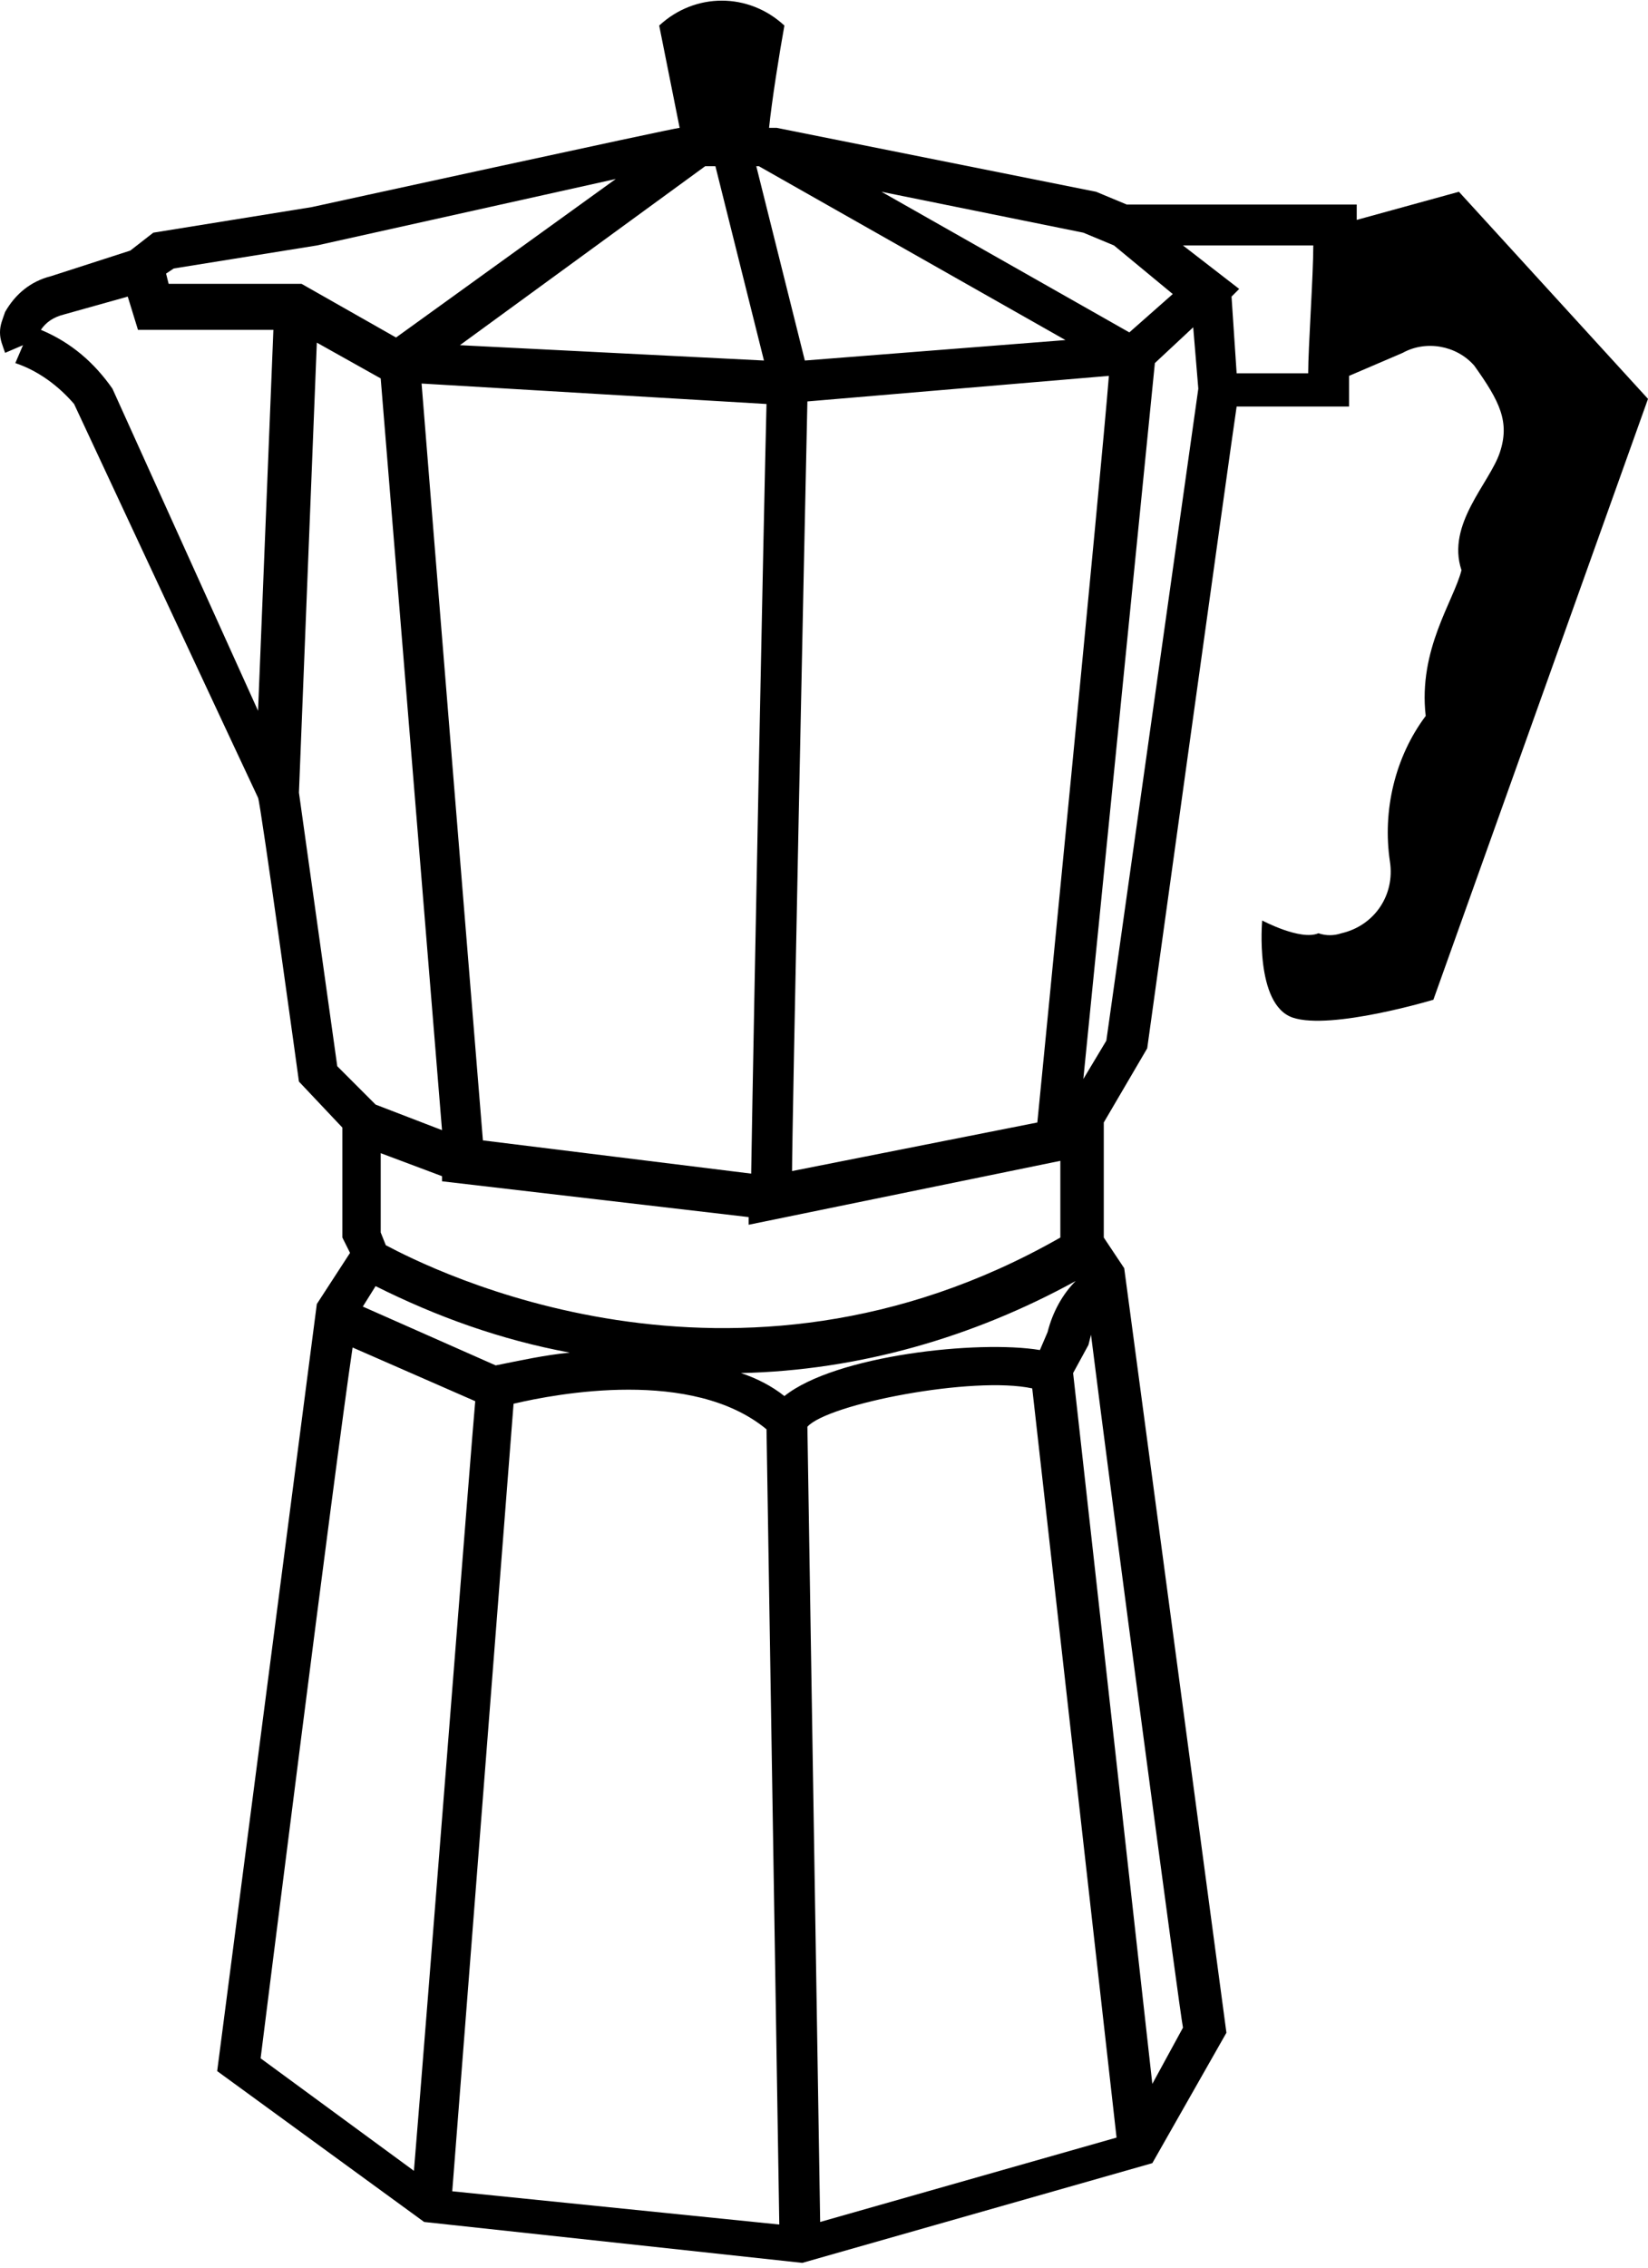 <?xml version="1.0" encoding="utf-8"?>
<!-- Generator: Adobe Illustrator 21.0.2, SVG Export Plug-In . SVG Version: 6.00 Build 0)  -->
<svg version="1.1" id="Layer_1" xmlns="http://www.w3.org/2000/svg" xmlns:xlink="http://www.w3.org/1999/xlink" x="0px" y="0px"
	 viewBox="0 0 64.5 88.7" style="enable-background:new 0 0 64.5 88.7;" xml:space="preserve">
<title>Asset 18</title>
<g id="Layer_2">
	<g id="Í_ã_1">
		<path d="M57.1,7.5l-4,1.1V8h-9l-1.2-0.5L30.4,5h-0.3c0.1-1,0.4-2.9,0.6-4c-1.4-1.3-3.5-1.3-4.9,0l0.8,4l0,0
			c-0.2,0-14.4,3.1-14.4,3.1L6,9.1L5.1,9.8l-3.1,1c-0.8,0.2-1.4,0.7-1.8,1.4C0.1,12.5,0,12.7,0,13c0,0.3,0.1,0.5,0.2,0.8l0.7-0.3
			l-0.3,0.7c0.9,0.3,1.7,0.9,2.3,1.6c0,0,7.1,15.2,7.2,15.4s1.6,11.1,1.6,11.1l1.7,1.8v4.3l0.3,0.6l-1.3,2l-3.9,30l8.1,5.9l14.8,1.6
			l13.7-3.9l2.9-5.1l-4-29.9l-0.8-1.2v-4.5l1.7-2.9c0,0,3.3-23.8,3.5-25.1h4.4l0-1.2l2.1-0.9c0.9-0.5,2.1-0.3,2.8,0.5
			c1,1.4,1.4,2.2,1,3.4s-2.1,2.8-1.5,4.6c-0.3,1.2-1.7,3.1-1.4,5.7c-1.2,1.6-1.7,3.7-1.4,5.7c0.2,1.3-0.6,2.5-1.9,2.8
			c-0.3,0.1-0.6,0.1-0.9,0c-0.7,0.3-2.2-0.5-2.2-0.5s-0.3,3.3,1.2,3.8s5.5-0.7,5.5-0.7l8.4-23.5L57.1,7.5z M43.6,9.6l2.3,1.9
			l-1.7,1.5l-9.7-5.5l7.9,1.6L43.6,9.6z M17.3,46v0.2l12,1.4c0,0.2,0,0.3,0,0.3l12.2-2.5v3c-12.8,7.3-24.7,1.2-26.4,0.3l-0.2-0.5
			v-3.1L17.3,46z M41.7,13.3l-10.2,0.8l-1.9-7.6h0.1L41.7,13.3z M27.6,6.5h0.4l1.9,7.6l-11.9-0.6L27.6,6.5L27.6,6.5z M30,15.8
			c-0.1,3.9-0.5,23.9-0.6,30.1l-10.5-1.3c-0.1-1.2-2.1-25.8-2.4-29.6L30,15.8z M14.7,50.3c2.4,1.2,4.9,2.1,7.6,2.6
			c-1,0.1-1.9,0.3-2.9,0.5l-5.2-2.3L14.7,50.3z M20.1,54.9c1.7-0.4,7-1.4,9.9,1L30.5,87l-12.8-1.3L20.1,54.9z M31.6,55.8
			c0.8-0.9,6.5-2,8.8-1.5l3.3,29.3l-11.6,3.3L31.6,55.8z M41,52.1l-0.3,0.7c-2.4-0.4-8,0.2-10,1.8c-0.5-0.4-1.1-0.7-1.7-0.9
			c4.6-0.1,9.1-1.4,13.1-3.6l0,0C41.6,50.6,41.2,51.3,41,52.1z M40.6,43.9L31,45.8c0-1.7,0.5-25.6,0.6-30.1l11.8-1
			C43.1,18.5,40.7,42.9,40.6,43.9z M12.4,9.6l11.7-2.6l-8.6,6.2l-3.7-2.1H6.6l-0.1-0.4l0.3-0.2L12.4,9.6z M1.6,12.9
			c0.2-0.3,0.5-0.5,0.9-0.6L5,11.6l0.4,1.3h5.3l-0.6,14.9L4.4,15.2C3.7,14.2,2.8,13.4,1.6,12.9z M13.2,41.7L11.7,31l0.7-17.6
			l2.5,1.4l2.4,29.4l-2.6-1L13.2,41.7z M13.8,52.7l4.8,2.1c-0.1,1-1.9,24.1-2.4,30.1l-6-4.4C10.3,79.7,13.1,57.4,13.8,52.7
			L13.8,52.7z M46.3,79.3l-1.2,2.2L42,53.7l0.6-1.1l0.1-0.4C43.5,58.6,46.2,78.9,46.3,79.3z M43.3,40.7l-0.9,1.5l2.8-28l1.5-1.4
			l0.2,2.4L43.3,40.7z M51.2,14.6h-2.8l-0.2-3l0.3-0.3l-2.2-1.7h5.1C51.4,10.8,51.2,13.6,51.2,14.6L51.2,14.6z"/>
	</g>
</g>
</svg>
